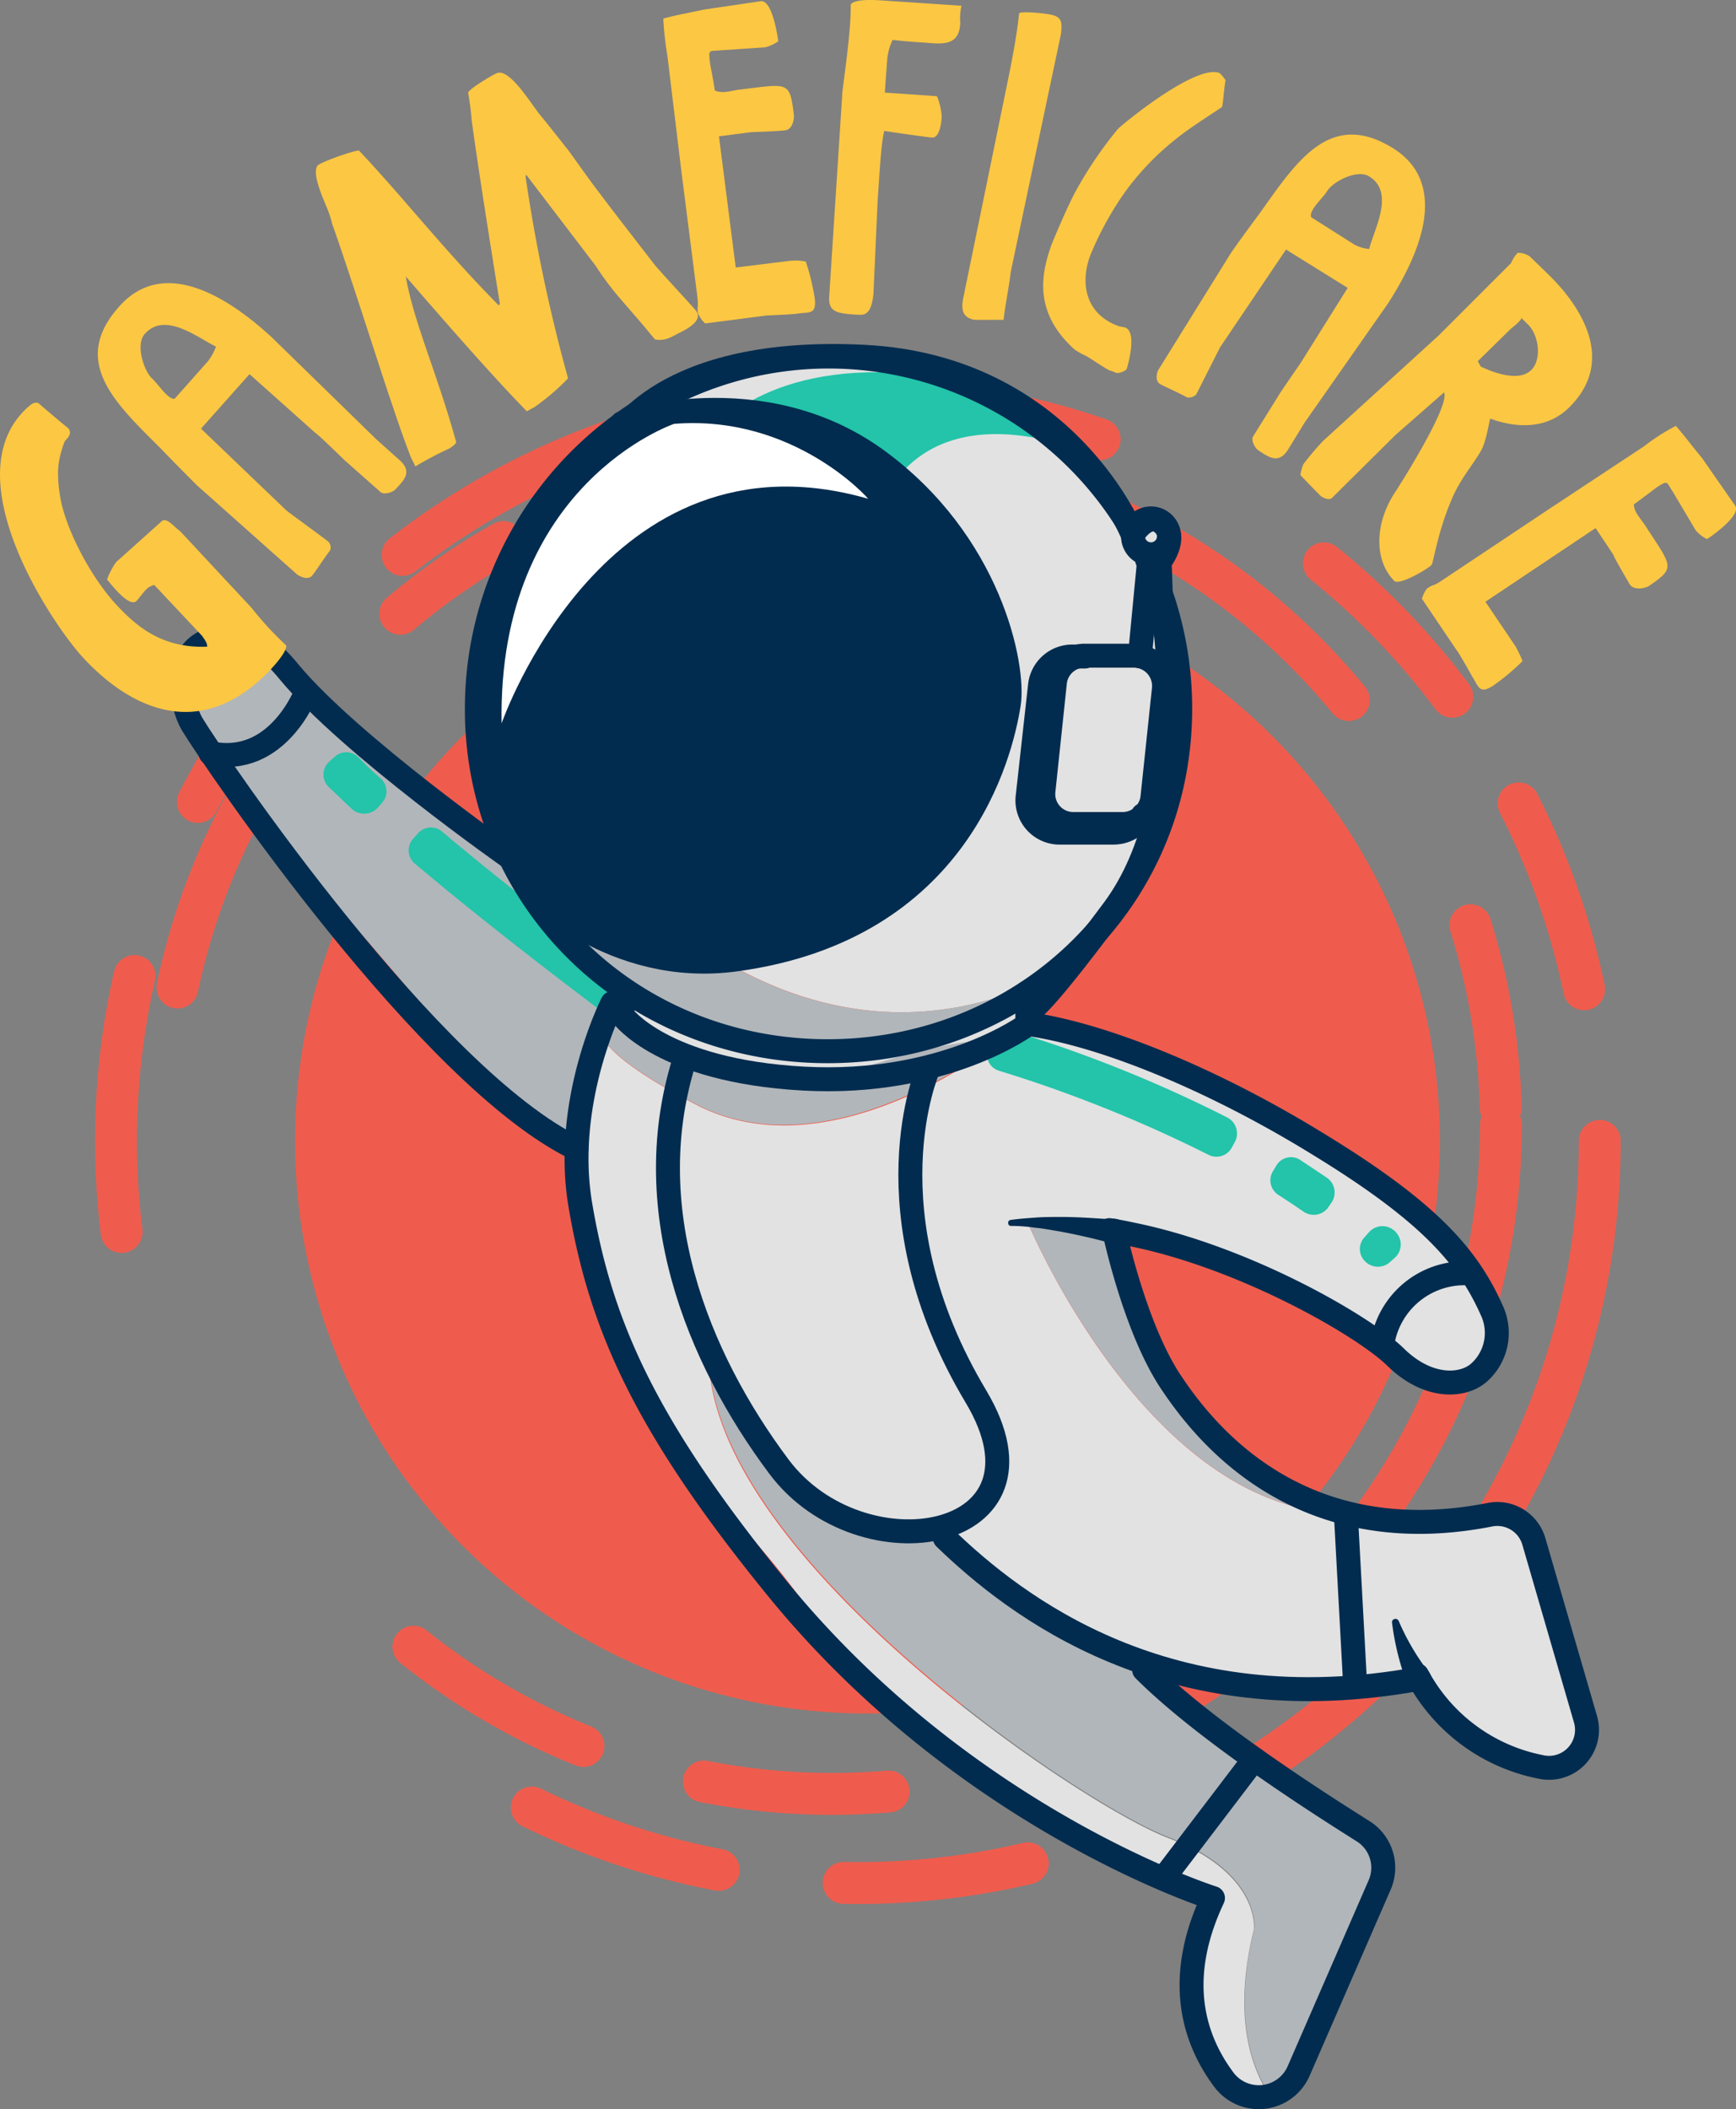 <svg xmlns="http://www.w3.org/2000/svg" viewBox="0 0 289.92 352.11"><rect x="0" y="0" width="289.92" height="352.11" fill="#808080" stroke="none"/><defs><style>.cls-1{fill:#ef5c4d;}.cls-2,.cls-7,.cls-9{fill:none;stroke-linecap:round;stroke-linejoin:round;}.cls-2{stroke:#ef5c4d;stroke-width:7px;stroke-dasharray:123 43 31 21 33;}.cls-3{fill:#ccc;}.cls-4{fill:#e2e2e2;}.cls-5{fill:#b1b6ba;}.cls-6{fill:#23c4a9;}.cls-7,.cls-9{stroke:#022c4f;}.cls-7{stroke-width:4px;}.cls-8{fill:#022c4f;}.cls-9{stroke-width:0.75px;}.cls-10{fill:#fff;}.cls-11{fill:#fcc742;}</style></defs><title>Ativo 1</title><g id="Camada_2" data-name="Camada 2"><g id="Layer_1" data-name="Layer 1"><circle class="cls-1" cx="144.87" cy="190.46" r="95.6"/><circle class="cls-2" cx="143.27" cy="190.46" r="123.9"/><circle class="cls-2" cx="138.96" cy="187.78" r="111.7"/><path class="cls-3" d="M96.17,191.16a10.39,10.39,0,0,0,1,.6S96.17,189.26,96.17,191.16Z"/><path class="cls-3" d="M100.47,173.06c.3-1.2.6-2.4.8-3.5C101.27,169.56,99.07,170.46,100.47,173.06Z"/><path class="cls-3" d="M97.07,159.56c-.9-1.3-1.9-2.6-2.8-4l-.5.8S95,157.66,97.07,159.56Z"/><path class="cls-4" d="M261.77,280.46l-6.4-24.7-6.8-1.8-12,1.6-18.7-3.6c-.1,0-.1-.1-.2-.1-28.8-6.2-46.1-47.9-46.1-47.9a87.75,87.75,0,0,1,13.9,2.1,7.21,7.21,0,0,1-.2-1.4L198,207s23,10.4,24.8,11.1,11.4,8.6,16.2,10.8a7.84,7.84,0,0,0,8.2-.7s5.4-5.9,1.6-12.2-20.8-22.4-34.7-30.5-40.8-14.8-40.8-14.8l6.4-7.7s10-13.6,13.5-20.3,4.3-20.3,4.8-22.8-1.3-12.9-1.3-12.9l-2.2-6.9s.3-4.8.9-6.1,1.3-5.7,0-7.3-6,0-6,0-11.1-11.4-16.7-15.2-14.8-13.5-39.1-13-38,19.6-38,19.6-8.7,6-11.7,25c-4,25.3,3.8,42.9,3.8,42.9s3.3,4.8,6.7,9.6l7.4-11.5c.1.8,31.6,39.5,73.8,18.8,0,0-21.8,16.8-45.3,12.7a68.61,68.61,0,0,1-33.2-15.9c2.2,3.2,4.1,5.7,4.5,6.1s.2,1.9-.2,3.9h0s23,15.2,41.5,9.1,24.3-5,24.3-5-28,22.4-50.8,10.7c-10.6-5.5-14.6-9.1-15.8-11.3-.7,2.8-1.5,5.3-1.5,5.3l-2.4,16.8c.6,3.5,1.8,9.4,4.1,19.1,7.5,32,17.8,30.7,34.8,55.1s65.3,48.1,65.3,48.1l-.6,1.8a61.72,61.72,0,0,0-.6,18.3c1.3,8.8,5.3,12.6,10.8,13.2a5.27,5.27,0,0,0,2.2-.1c-3.3-4.4-7.1-13.2-3.3-28.7,0,0,1.2-9.3-14.4-15.3s-79.9-49.8-76.5-83.1c0,0,4.8,27.2,25.8,31s16.2,6.3,16.2,6.3l29.2,17.7a19.33,19.33,0,0,1,10.6.2,78.3,78.3,0,0,0,15.1,2.3l22.5-.6,6.1,6.7,12.1,7.7,6.7-1.2,1.3-4.5Z"/><path class="cls-5" d="M100.47,173.06c-1.4-2.6.8-3.5.8-3.5.4-2,.6-3.6.2-3.9s-2.2-2.9-4.5-6.1a32.67,32.67,0,0,1-3.3-3.2l.5-.8c-3.4-4.8-6.7-9.6-6.7-9.6a56.06,56.06,0,0,0-10.9-7.6c-5.5-2.7-29.3-24.8-31.3-27.8s-8-4.8-12.3-1.8-1.2,8.7-1.2,8.7l6.6,11.2,11.1,14.9s22.3,25,27,31.9c4,5.9,16,13.5,19.5,15.6,0-1.9,1,.6,1,.6a10.39,10.39,0,0,1-1-.6c0,.7.2,1.9.5,4l2.4-16.8C99.07,178.36,99.77,175.86,100.47,173.06Z"/><path class="cls-5" d="M116.27,184.36c22.8,11.8,50.8-10.7,50.8-10.7s-5.8-1.1-24.3,5-41.5-9.1-41.5-9.1h0c-.2,1.1-.5,2.3-.8,3.5C101.77,175.26,105.67,178.86,116.27,184.36Z"/><path class="cls-5" d="M130.27,175.56c23.5,4.2,45.3-12.7,45.3-12.7-42.3,20.8-73.7-18-73.8-18.8l-7.4,11.5c1,1.4,1.9,2.7,2.8,4A68.09,68.09,0,0,0,130.27,175.56Z"/><path class="cls-5" d="M144.37,254.56c-21-3.8-25.8-31-25.8-31-3.4,33.2,60.9,77.1,76.5,83.1s14.4,15.3,14.4,15.3c-3.8,15.6,0,24.4,3.3,28.7a6,6,0,0,0,4.7-3.9s9.3-23.7,13.6-30.3-3.8-12.1-3.8-12.1-9.8-5.3-16-10.7-22-14.9-22-14.9a4.2,4.2,0,0,1,.5-.2l-29.2-17.7S165.27,258.36,144.37,254.56Z"/><path class="cls-5" d="M217.77,251.86c-24.9-13-31.1-39.6-32.3-45.9-2.2-.6-6.3-1.3-13.9-2.1C171.57,204,189,245.76,217.77,251.86Z"/><path class="cls-6" d="M228.07,210.66h0a2.87,2.87,0,0,1-.2-4.1l.8-.9a3,3,0,0,1,4.2-.2c.1.1.2.1.2.2a3,3,0,0,1,0,4.2l-.9.8A3,3,0,0,1,228.07,210.66Zm-10.4-8.4c-1.3-.9-2.8-1.9-4.2-2.8a2.88,2.88,0,0,1-.9-3.9l.6-1a2.82,2.82,0,0,1,4-.9l4.5,3a3,3,0,0,1,.7,4.1l-.7,1A3,3,0,0,1,217.67,202.26Zm-15.9-9.5a224.59,224.59,0,0,0-34.9-14,2.78,2.78,0,0,1-1.9-3.5l.3-1.2a2.83,2.83,0,0,1,3.6-2,222.46,222.46,0,0,1,36.1,14.5,3,3,0,0,1,1.3,4l-.6,1.1A2.92,2.92,0,0,1,201.77,192.76Z"/><path class="cls-6" d="M99.47,168.06c-5.3-4-18.6-14.1-30.2-23.9a2.87,2.87,0,0,1-.3-4.1l.8-.9a2.87,2.87,0,0,1,4.1-.3c11.5,9.7,24.7,19.7,29.9,23.6a2.89,2.89,0,0,1,.6,4l-.7,1A3,3,0,0,1,99.47,168.06Zm-40.7-33c-1.4-1.3-2.7-2.6-3.9-3.7a2.9,2.9,0,0,1,.1-4.2l.9-.8a2.84,2.84,0,0,1,4,.1c1.1,1.1,2.3,2.3,3.7,3.5a2.87,2.87,0,0,1,.2,4.1l-.8.9A3.08,3.08,0,0,1,58.77,135.06Z"/><path class="cls-6" d="M147.47,84.06s5.4-17.2,30.6-9.7c0,0-14.8-12.8-33.3-12.2-21.4.6-27.9,12.4-27.9,12.4Z"/><path class="cls-7" d="M191.57,93.46a58.43,58.43,0,0,1,5.5,26.7c-1,32.4-28.4,56.3-60.8,55.3s-57.7-26.6-56.6-59.1a58.76,58.76,0,0,1,109-28.5"/><path class="cls-7" d="M103.87,70.66s23.1-7.9,42.4,6c19.1,13.8,23.2,34.6,22.2,40.9-1.3,8.2-8.3,37.5-45.5,42.6-20.8,2.9-34.6-11.9-34.6-11.9"/><path class="cls-8" d="M184.87,207.36c-2.6-.7-5.3-1.3-8-1.8-1.3-.2-2.7-.5-4-.6a26.93,26.93,0,0,0-4-.3h0a.47.47,0,0,1-.5-.5.46.46,0,0,1,.4-.5c1.4-.2,2.8-.3,4.2-.4s2.8-.1,4.2-.1c2.8,0,5.6.2,8.4.4h0a2,2,0,1,1-.4,4C185.17,207.36,185,207.36,184.87,207.36Z"/><path class="cls-7" d="M185.27,205.36c1.2.2,2.4.4,3.7.7,18.9,3.8,38.8,15.3,44.1,20.5s11,5,13.8,2.7a8.87,8.87,0,0,0,2.4-10.2c-3.9-8.9-10.1-16.4-28.7-27.8-17.6-10.9-36.1-18.5-48.8-20.3"/><path class="cls-7" d="M85.17,143.16s-26.8-18.8-36.9-31c-7-8.6-12-6.3-14.6-4.7-4.4,2.6-3.6,10-1.6,13.4,4,6.6,39.7,59.1,64.2,70.9"/><path class="cls-8" d="M234.87,280.76a44.63,44.63,0,0,1-2.4-9.9.56.56,0,0,1,.5-.6.6.6,0,0,1,.6.3,40,40,0,0,0,4.8,8.3,2,2,0,1,1-3.2,2.4,2.19,2.19,0,0,1-.3-.5Z"/><path class="cls-7" d="M186.07,205.46s3.4,16.2,9.5,25.3c5.6,8.4,21.3,28.4,53.3,22.1a6.35,6.35,0,0,1,7.3,4.5l8.6,29.6a6.34,6.34,0,0,1-7.5,8,29.85,29.85,0,0,1-20.6-15.3"/><path class="cls-7" d="M237,280.26c-42,7.7-67.4-12.1-79.2-23.5"/><path class="cls-7" d="M191.07,278.76c9.8,9.8,27.6,21.3,36.5,26.9a7.19,7.19,0,0,1,2.8,9.1l-13.5,31a7.27,7.27,0,0,1-12.5,1.4c-4.7-6.3-8.4-16.3-1.8-30.3,0,0-41.1-12.9-72.7-51.6-22.1-27.1-29.6-44-33-64.4-2.8-17.3,5.4-33.4,5.4-33.4"/><path class="cls-7" d="M171.57,165.66v5.4s-13.8,10.3-37.4,9-30.2-10.5-30.2-10.5v-3.9"/><path class="cls-7" d="M189.37,109.46h-8.2a5,5,0,0,0-5,4.5l-1.9,18a5,5,0,0,0,5,5.6h8.2a5,5,0,0,0,5-4.5l1.9-18A5.05,5.05,0,0,0,189.37,109.46Z"/><path class="cls-7" d="M190.87,136.06A5.6,5.6,0,0,1,186,139h-8.9a5.38,5.38,0,0,1-5.5-5.8l2.1-18.9a5.43,5.43,0,0,1,5.5-4.7h2"/><circle class="cls-7" cx="192.22" cy="89.54" r="3"/><path class="cls-9" d="M193.77,89.76a1.57,1.57,0,0,1-1.7,1.4"/><line class="cls-7" x1="191.97" y1="92.86" x2="190.37" y2="109.56"/><path class="cls-8" d="M105.17,71.86s20.5-9,35.4,2,19.5,15.5,24.2,27.8,1.5,26.7-4.7,35.7-22,22.9-44.4,21.3-32.1-9.5-35.1-25.7S79.87,85.36,105.17,71.86Z"/><path class="cls-10" d="M112.57,70.76s-29.5,10-28.8,50c0,0,17.3-50.1,61.2-37.5C145.07,83.26,132.57,69.16,112.57,70.76Z"/><path class="cls-7" d="M231,223.56a13.87,13.87,0,0,1,13.7-11"/><path class="cls-7" d="M51.17,115.46s-4.7,12.6-16,10.3"/><line class="cls-7" x1="226.27" y1="280.46" x2="224.77" y2="252.86"/><line class="cls-7" x1="195.07" y1="312.56" x2="209.47" y2="293.66"/><path class="cls-7" d="M155,178.46s-10.5,23.8,8,54.7c14.5,24.3-19.2,30-32.9,11.7s-23.8-43.4-15.6-68.5"/><path class="cls-7" d="M102.87,73.16s7.6-15.3,41.4-13.6,44.9,29.7,44.9,29.7,2.5-4.2,5.1-1.8-.6,6.3-.6,6.3l.2,5.8s6.3,33.2-7.9,52.3-14.2,16.8-14.2,16.8v2.4"/><path class="cls-11" d="M43.47,113.46c-11.5,10.4-22.7,3.9-29.8-3.9-5-5.5-21.7-30.2-9-41.6.3-.2.8-.9,1.7-.7,1.6,1.4,4.6,3.9,5,4.2.9,1-.4,1.9-.6,2.3-1.1,3-1.4,5-.7,9.3.9,5.2,4.9,12.9,9,17.5,3.3,3.6,7.6,7.7,15.5,7.4.2-.5-.8-1.8-1-2l-7.8-8.3a2.73,2.73,0,0,0-1.2.6c-.4.3-1.5,1.8-1.8,2.1-1.3,1.1-4.4-3.1-4.9-3.6a12.75,12.75,0,0,1,1.5-2.9l7.7-6.9c.8-.6,2.1,1.1,3,1.7L42,101.46a57,57,0,0,0,5.8,6.3C48,108.86,45.07,112.06,43.47,113.46Z"/><path class="cls-11" d="M62.87,73.36l3.8,3.4c2.3,2,.8,3.4-.6,4.9-.4.5-1.9,1-2.5.5l-6.1-5.4c-.3-.3-4.3-4.2-4.7-4.4l-11.1-9.9-8.1,9.1,14.2,13.6c.3.3,6.8,5,7.1,5.3s.5,1.1.2,1.5c-1,1.3-2.6,3.8-3,4.2-.7.7-2,.1-2.5-.3L32.87,81c-.3-.3-3.8-3.8-5.9-6-7.6-7.6-15.4-14.6-7-23.9,8.5-9.5,21,1.2,25.3,5.1Zm-38.7-17.6c-1.6,1.8-.1,6.2,1.2,7.4,1.1,1,2.7,3.6,3.8,3.4l5.6-6.3a9.45,9.45,0,0,0,1.3-2.4C33.27,56.56,27.57,51.86,24.17,55.76Z"/><path class="cls-11" d="M113.27,55.66c-1.3.7-2.3,1.3-3.9,1-4.8-5.9-6.8-7.5-9.9-12.3l-11.6-15.2-.1.3a273.46,273.46,0,0,0,7.1,33.7,38.91,38.91,0,0,1-5.6,4.8l-1.3.7c-6.4-6.6-13.6-14.9-20.2-22.5,1.3,7.6,5.3,16.3,8.4,27.6.1.3-.8.9-1.1,1.1a58.39,58.39,0,0,0-5.7,3l-.6-1.2c-.2-.3-2.2-5.8-3.1-8.6-1.7-4.8-7-21.7-10.2-30.7a17.42,17.42,0,0,0-1.1-3.2c-.1-.4-2.7-5.8-1.1-6.7s6.4-2.5,6.7-2.3c7.3,7.7,14.2,16.6,23.3,25.8a.37.37,0,0,0,.2-.3c-1.9-11.8-3.8-23.9-4.7-30.6a43.55,43.55,0,0,0-.6-4.6c.4-.8,4.2-3,4.7-3.2,2.1-1.1,5.7,4.9,7.3,6.9,1.5,1.8,3.2,4,4.8,6,1.3,1.8,3.7,5.2,5.4,7.4,2.4,3.2,6,7.8,9,11.7,1.7,2,6.8,7.4,7,7.8C117.37,53.76,114.07,55.26,113.27,55.66Z"/><path class="cls-11" d="M131.07,21.76c-.4.1-5.1.3-5.6.3l-5.4.7,2.8,21.9,8.9-1.1a9.16,9.16,0,0,1,2.8.1,37.64,37.64,0,0,1,1.5,6.2c.3,2.7-.9,2.2-2.9,2.5-.4.1-4.7.3-5.1.3L117.77,54a4.85,4.85,0,0,1-1.2-1.7c-.2-1.2.1-.8-.1-2.7l-2.7-21.2-2.3-19a55.07,55.07,0,0,1-.7-6.3c2.2-.6,4.5-1,6.8-1.5l9.5-1.4c1.9-.2,2.8,5.8,2.9,6.7a6.48,6.48,0,0,1-2.2,1l-7.4.5c-1.9.2-2.1-.3-1.8,2,0,.3.6,3.1.8,4.7,1.1.5,2.2.2,3.8-.1,8.5-1,8.7-1.6,9.4,4.1C132.67,19.86,132.37,21.66,131.07,21.76Z"/><path class="cls-11" d="M153.67,7.06c-.4,0-3-.2-4.6-.4a9.66,9.66,0,0,0-.9,3.2l-.4,5.6,8.7.6a10.51,10.51,0,0,1,.8,3.4c0,.3-.2,3.6-1.6,3.5-.4,0-5.4-.7-8-1.1-.6,2.6-.8,7.7-1.1,11.6l-.7,15.6c-.2,1.8-.6,3.6-2.3,3.5-3.7-.2-5.2-.4-5.1-2.9l2.2-34.1c.1-1.4,1.5-10.4,1.4-14.8.6-.9,3.5-.8,5-.7l13.5.9a9.89,9.89,0,0,0-.2,2.9C160.17,8.06,156.87,7.26,153.67,7.06Z"/><path class="cls-11" d="M162.57,53.36c-2.4-.5-1.9-2.7-1.6-4.1L168,15c.9-4.3,1.8-8.9,2.2-12.8.6-.4,4.7.1,5.1.2,2,.4,2.1,1.1,1.9,3.2l-8.4,39.8c-.3,2.6-.9,5.3-1.2,8C167.37,53.36,163.37,53.46,162.57,53.36Z"/><path class="cls-11" d="M196.57,23.06a45.24,45.24,0,0,0-8.4,8.6c-.8,1.1-1.8,2.6-2.5,3.8a53.58,53.58,0,0,0-3.6,7.2c-1.8,4.9-.6,9.9,4.8,11.8.4.1.6.1,1,.2,2.1.7.5,6.3.3,6.9-.1.4-1.4.8-1.7.7s-.7-.3-1.1-.4-2.6-1.6-3.9-2.4a12.81,12.81,0,0,1-2-1.1c-6.9-6.2-5.6-12.6-3.9-17.4.1-.3,2.5-6.1,4-8.9a67,67,0,0,1,7.1-10.5c.4-.5,12.8-10.8,16.9-9.4.3.1.7.7,1.1,1.2-.3,1.8-.4,4-.6,4.5C203.87,18.06,198.77,21.26,196.57,23.06Z"/><path class="cls-11" d="M217.87,70.56l-2.7,4.4c-1.6,2.6-3.2,1.4-4.9.3-.6-.3-1.4-1.7-1-2.4l4.3-6.9c.2-.4,3.4-5,3.6-5.3l7.9-12.6-10.3-6.4-11,16.3-4,7.9a1.84,1.84,0,0,1-1.5.5c-1.4-.8-4.2-2-4.6-2.3-.8-.5-.5-2-.1-2.5l11.8-19c.2-.4,3.1-4.4,4.9-6.8,6.2-8.7,11.8-17.6,22.4-11,10.8,6.8,2.3,20.9-.8,25.8Zm10.8-41.1c-2-1.3-6.1.9-7,2.4-.8,1.3-3.1,3.2-2.7,4.4l7.1,4.5a6.07,6.07,0,0,0,2.6.8C229.37,38.46,233.07,32.16,228.67,29.46Z"/><path class="cls-11" d="M232.87,97c-3.4-3.4-3.4-9.7.3-15.1.9-1.4,9-14.2,8-16.4l-8.1,7.1-10.6,10.5c-.6.6-1.7-.2-1.8-.2-.3-.3-2.4-2.4-3.5-3.6a7,7,0,0,1,.5-1.8,45,45,0,0,1,3.3-3.9L240.27,56l12.1-12.1a5.45,5.45,0,0,1,1.1-1.7,3.65,3.65,0,0,1,2,.6c3,2.9,3.2,3.1,3.5,3.4,4.4,4.4,11.3,13.7,3.1,21.8-5.4,5.4-13.1,1.8-13.2,1.9s-.6,3.5-1.4,5.1c-1.3,2.4-3.6,4.9-5,8.3-2.4,5.5-3.1,10.8-3.4,11C238.67,94.86,233.77,97.76,232.87,97ZM255,54l-.9-.9c-.2.6-1.6,1.6-1.9,1.9l-5.4,5.3.5.9c1.7.8,6.2,2.7,8.4.6C257.57,60,257,55.76,255,54Z"/><path class="cls-11" d="M272.17,97.56c-.2-.4-2.6-4.4-2.7-4.9l-3-4.5-18.4,12.3,5,7.4a20,20,0,0,1,1.2,2.5,36.42,36.42,0,0,1-4.9,4.1c-2.3,1.5-2.4.2-3.5-1.5-.2-.4-2.3-4.1-2.6-4.4l-5.8-8.6c.2-.7.7-1.7,1-1.8,1-.7.8-.2,2.4-1.3L258.67,85l15.9-10.5a34.44,34.44,0,0,1,5.3-3.4c1.5,1.7,2.9,3.6,4.4,5.4l5.5,7.9c1.1,1.6-3.9,5.1-4.7,5.6a5.89,5.89,0,0,1-1.9-1.5l-3.8-6.4c-1.1-1.6-.7-2-2.6-.8-.3.2-2.5,1.9-3.9,2.9,0,1.2.9,2.1,1.8,3.4,4.6,7.1,5.3,7.1.6,10.3C274.67,98.16,273,98.66,272.17,97.56Z"/></g></g></svg>
